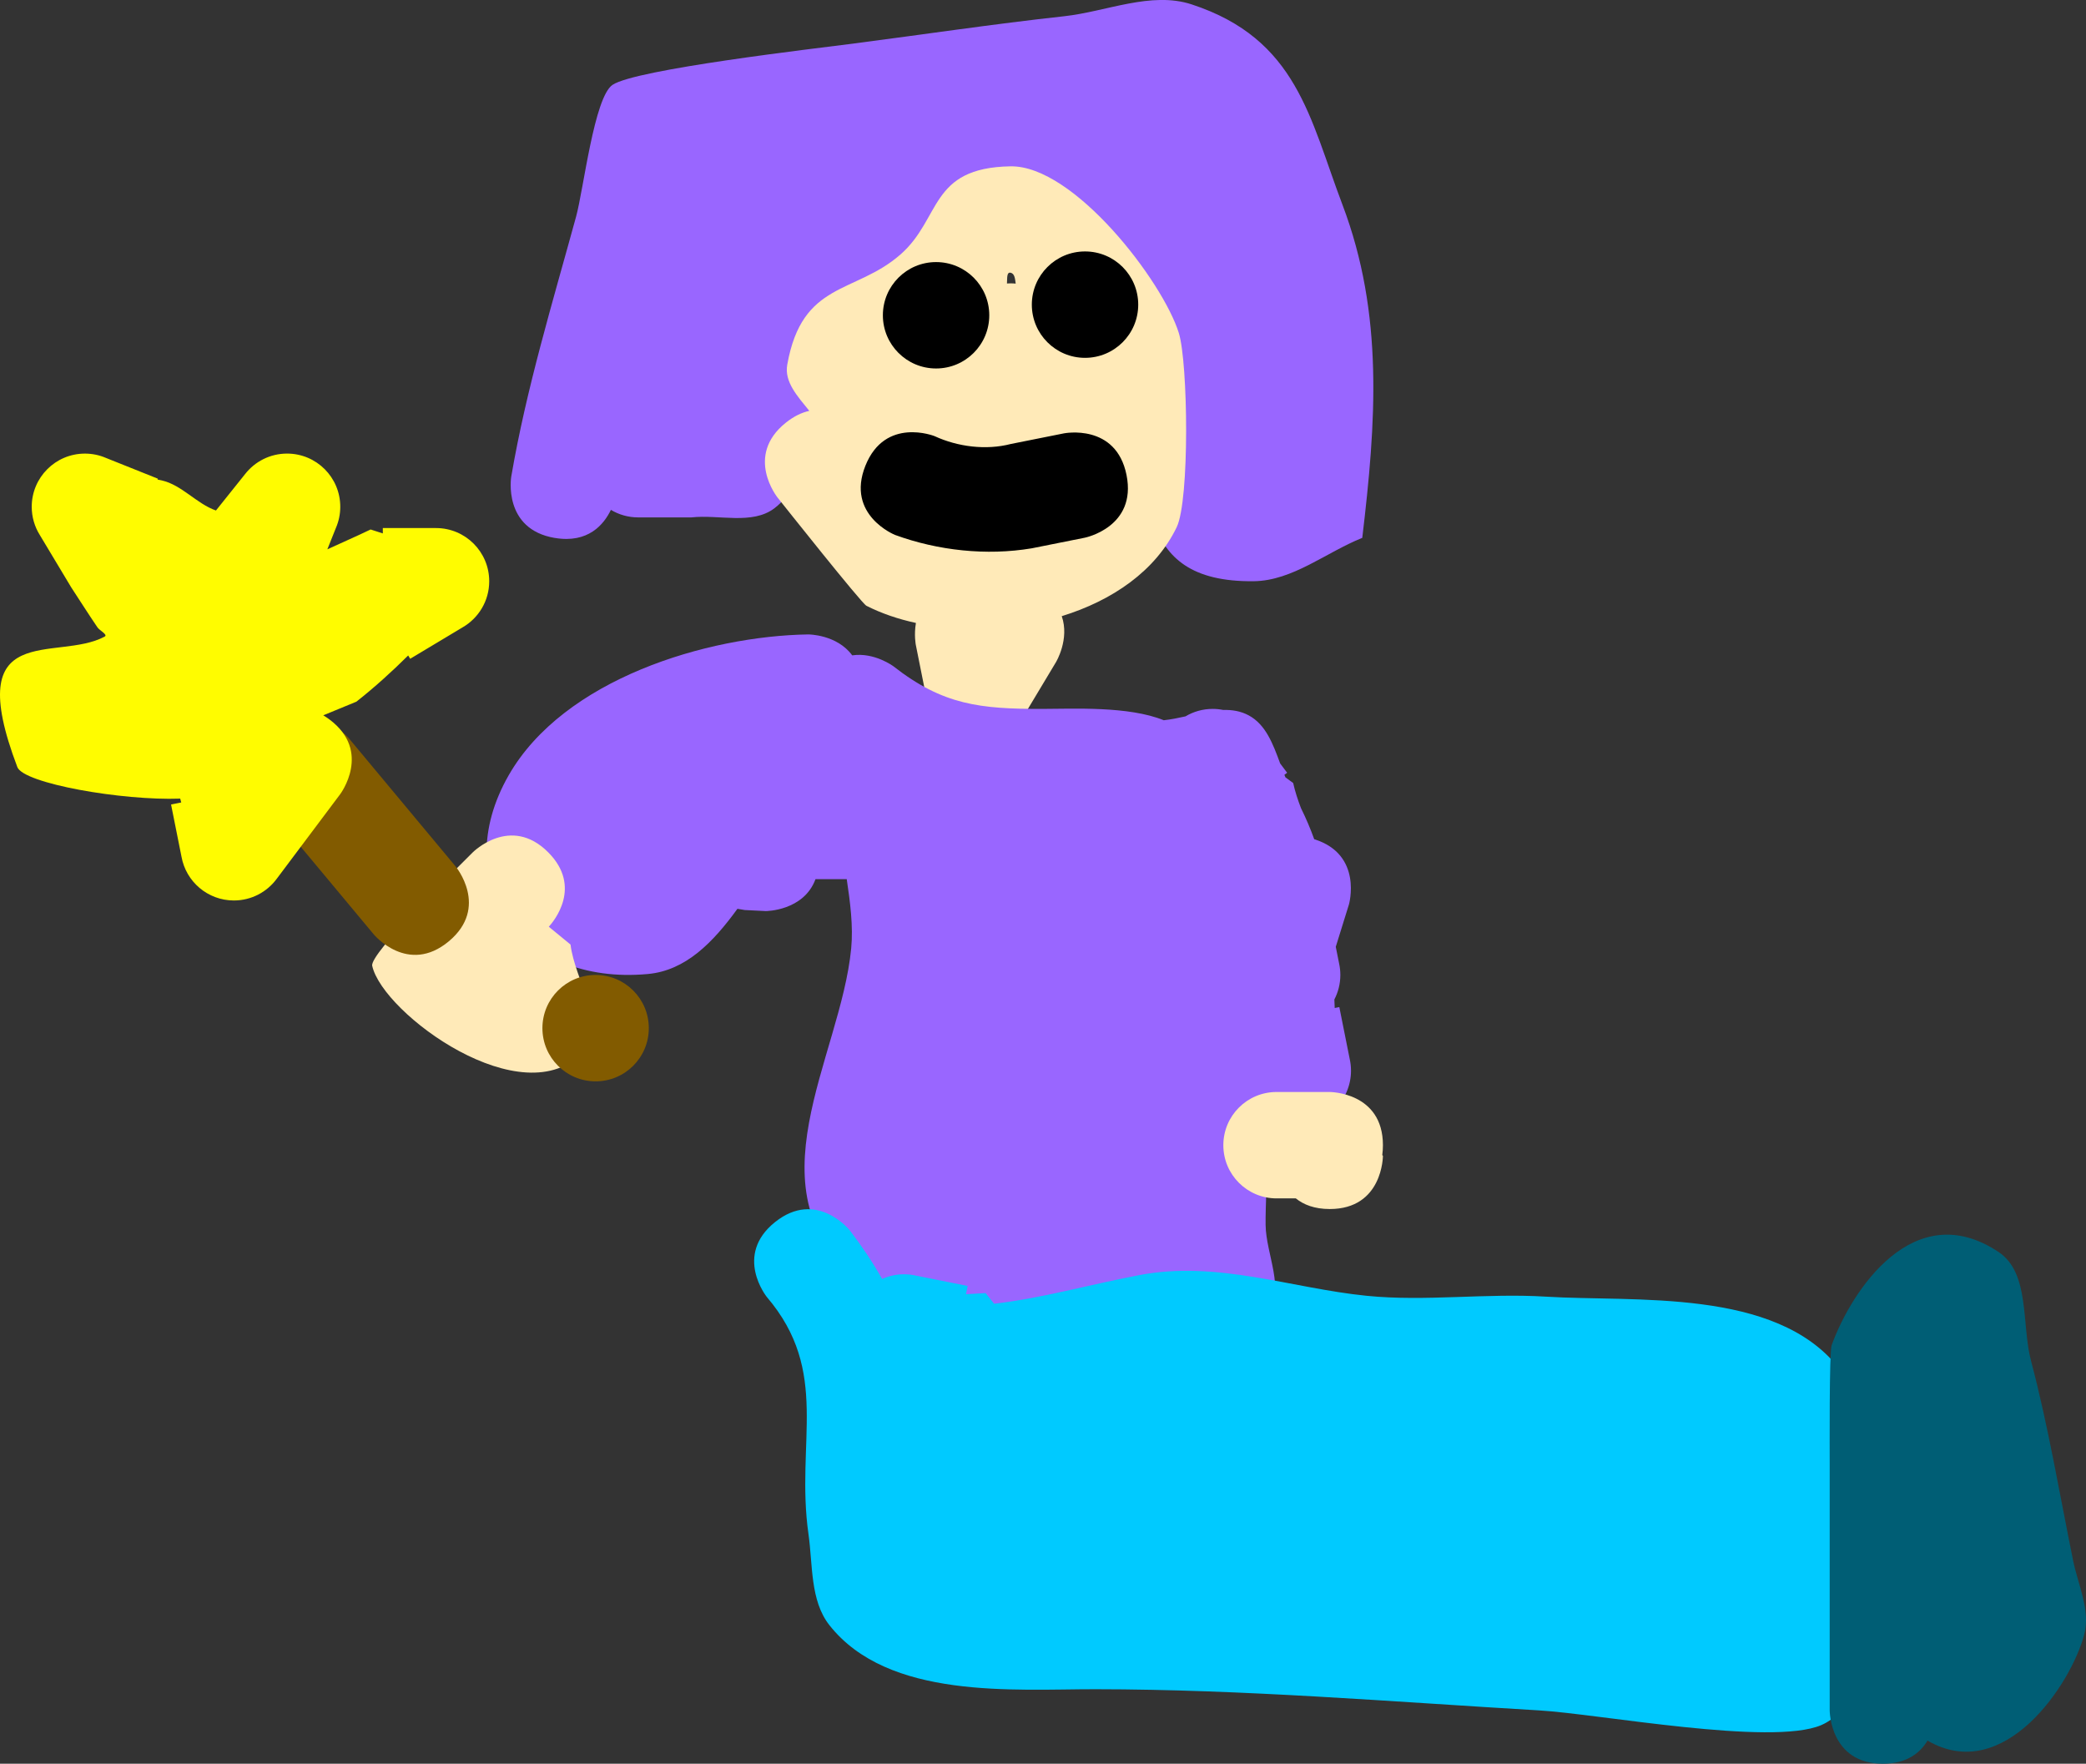 <svg version="1.1" xmlns="http://www.w3.org/2000/svg" xmlns:xlink="http://www.w3.org/1999/xlink" width="98.032" height="82.882" viewBox="0,0,98.032,82.882"><rect x="0" y="0" width="98.032" height="82.882" fill="#333333" stroke="none"/><g transform="translate(-195.256,-113.868)"><g data-paper-data="{&quot;isPaintingLayer&quot;:true}" fill-rule="nonzero" stroke="none" stroke-width="0.5" stroke-linecap="butt" stroke-linejoin="miter" stroke-miterlimit="10" stroke-dasharray="" stroke-dashoffset="0" style="mix-blend-mode: normal"><path d="M221.336,139.15c-2.466,-0.411 -2.055,-2.877 -2.055,-2.877c0.71,-4.149 1.939,-8.171 3.05,-12.231c0.352,-1.286 0.849,-5.603 1.71,-6.186c1.087,-0.735 9.524,-1.707 11.302,-1.938c3.306,-0.429 6.603,-0.923 9.917,-1.286c1.997,-0.219 4.092,-1.184 6.001,-0.557c4.962,1.628 5.546,5.362 7.083,9.411c1.955,5.154 1.577,10.239 0.932,15.658c-1.701,0.679 -3.271,2.017 -5.102,2.037c-5.875,0.066 -4.712,-4.599 -5.823,-8.287c-0.518,-1.719 -1.481,-3.282 -2,-5c-0.366,-1.213 0.44,-3.098 -0.648,-3.747c-2.361,-1.408 -5.527,2.088 -7.06,3.109c-0.76,0.506 -1.631,0.841 -2.356,1.396c-1.028,0.786 -2.318,1.574 -2.667,2.82c-0.592,2.113 -0.224,4.952 -1.97,6.28c-1.042,0.792 -2.601,0.287 -3.902,0.43h-2.5v0c-0.469,0 -0.908,-0.129 -1.283,-0.354c-0.332,0.69 -1.069,1.58 -2.628,1.32z" fill="#9966ff"/><path d="M244.89,144.97l-1.476,2.461c-0.432,0.749 -1.241,1.253 -2.167,1.253c-1.229,0 -2.251,-0.887 -2.461,-2.055l-0.491,-2.455c0,0 -0.093,-0.466 0.005,-1.032c-0.841,-0.182 -1.629,-0.452 -2.327,-0.807c-0.234,-0.119 -3.935,-4.785 -4.178,-5.089c0,0 -1.562,-1.952 0.39,-3.514c0.386,-0.309 0.757,-0.48 1.104,-0.557c-0.561,-0.694 -1.179,-1.363 -1.036,-2.168c0.702,-3.948 3.176,-3.305 5.319,-5.179c1.936,-1.693 1.346,-4.081 5.174,-4.144c2.978,-0.049 7.155,5.401 7.909,7.833c0.435,1.402 0.513,7.851 -0.1,9.124c-0.994,2.067 -3.043,3.455 -5.402,4.182c0.376,1.08 -0.264,2.147 -0.264,2.147zM242.747,126.684c-0.187,-0.038 -0.152,0.253 -0.169,0.506c0.056,-0.004 0.112,-0.006 0.169,-0.006c0.082,0 0.162,0.004 0.242,0.012c-0.032,-0.234 -0.047,-0.472 -0.242,-0.512zM240.294,138.37c0.202,0.013 0.412,0.021 0.628,0.023c-0.109,-0.116 -0.207,-0.243 -0.292,-0.379c-0.138,0.148 -0.252,0.269 -0.336,0.355z" fill="#ffeab8"/><path d="M248.198,136.194c0.49,2.451 -1.961,2.942 -1.961,2.942l-2.5,0.5c-2.12,0.354 -4.399,0.107 -6.419,-0.63c0,0 -2.321,-0.928 -1.393,-3.25c0.928,-2.321 3.25,-1.393 3.25,-1.393c1.089,0.503 2.42,0.671 3.581,0.37l2.5,-0.5c0,0 2.451,-0.49 2.942,1.961z" fill="#000000"/><path d="M236.747,128.684c0,-1.381 1.119,-2.5 2.5,-2.5c1.381,0 2.5,1.119 2.5,2.5c0,1.381 -1.119,2.5 -2.5,2.5c-1.381,0 -2.5,-1.119 -2.5,-2.5z" fill="#000000"/><path d="M243.747,128.184c0,-1.381 1.119,-2.5 2.5,-2.5c1.381,0 2.5,1.119 2.5,2.5c0,1.381 -1.119,2.5 -2.5,2.5c-1.381,0 -2.5,-1.119 -2.5,-2.5z" fill="#000000"/><path d="M255.666,150.398l0.363,0.266c0.087,0.397 0.217,0.789 0.366,1.179c0.234,0.473 0.443,0.963 0.623,1.462c2.303,0.718 1.632,3.065 1.632,3.065l-0.619,1.991l0.156,0.782c0.038,0.174 0.059,0.355 0.059,0.541c0,0.416 -0.102,0.808 -0.281,1.153c0.008,0.133 0.013,0.266 0.016,0.4l0.217,-0.043l0.49,2.449c0.038,0.174 0.059,0.355 0.059,0.541c0,1.381 -1.119,2.5 -2.5,2.5c-0.69,0 -1.315,-0.28 -1.768,-0.732l-0.058,-0.058c0.126,0.846 0.234,1.694 0.313,2.544c0.093,0.996 -0.013,2 0,3c0.018,1.378 0.941,3.047 0.092,4.133c-2.625,3.361 -9.501,0.662 -12.786,0.105c-0.922,-0.012 -1.869,0.178 -2.767,-0.037c-1.245,-0.297 -2.544,-0.677 -3.548,-1.471c-5.417,-4.283 -0.962,-10.553 -0.467,-15.731c0.1,-1.042 -0.045,-2.152 -0.209,-3.254c-0.484,0 -0.981,0 -1.468,0c-0.557,1.5 -2.335,1.5 -2.335,1.5l-0.99,-0.049c-0.114,-0.023 -0.228,-0.042 -0.344,-0.058c-1.139,1.569 -2.424,2.902 -4.212,3.065c-6.01,0.548 -9.416,-4.307 -6.541,-9.335c2.59,-4.529 9.322,-6.551 14.087,-6.624c0,0 1.342,0 2.06,0.984c1.043,-0.156 1.94,0.516 1.94,0.516c2.327,1.821 4.084,2.006 7,2c1.456,-0.003 4.052,-0.138 5.701,0.533c0.335,-0.035 0.677,-0.105 1.021,-0.182c0.374,-0.223 0.811,-0.351 1.277,-0.351c0.169,0 0.335,0.017 0.495,0.049c0.42,-0.011 0.823,0.053 1.196,0.253c0.806,0.432 1.145,1.346 1.481,2.261l0.328,0.438l-0.128,0.096c0.016,0.039 0.031,0.079 0.047,0.118z" fill="#9966ff"/><path d="M257.747,170.684c-0.718,0 -1.23,-0.206 -1.594,-0.5c-0.491,0 -0.906,0 -0.906,0c-1.381,0 -2.5,-1.119 -2.5,-2.5c0,-1.381 1.119,-2.5 2.5,-2.5h2.5c0,0 2.5,0 2.5,2.5c0,0.165 -0.011,0.319 -0.031,0.463l0.031,0.037c0,0 0,2.5 -2.5,2.5z" fill="#ffeab8"/><path d="M221.047,157.418l1.021,0.838c0.2,1.676 1.738,3.78 0.601,5.027c-2.804,3.074 -9.429,-1.776 -9.921,-4.029c-0.125,-0.573 3.902,-4.504 4.731,-5.337c0,0 1.768,-1.768 3.536,0c1.624,1.624 0.264,3.248 0.032,3.501z" fill="#ffeab8"/><path d="M220.747,162.184c0,-1.381 1.119,-2.5 2.5,-2.5c1.381,0 2.5,1.119 2.5,2.5c0,1.381 -1.119,2.5 -2.5,2.5c-1.381,0 -2.5,-1.119 -2.5,-2.5z" fill="#825b00"/><path d="M208.146,148.263c1.921,-1.6 3.521,0.32 3.521,0.32c1.067,1.28 3.933,4.72 5,6c0,0 1.6,1.921 -0.32,3.521c-1.921,1.6 -3.521,-0.32 -3.521,-0.32c-1.067,-1.28 -2.134,-2.561 -3.201,-3.841l-1.799,-2.159c0,0 -1.6,-1.921 0.32,-3.521z" fill="#825b00"/><path d="M210.448,147.483c0.098,0.059 0.198,0.125 0.299,0.201c2,1.5 0.5,3.5 0.5,3.5c-0.5,0.667 -1,1.333 -1.5,2l-1.483,1.977c-0.455,0.62 -1.189,1.023 -2.017,1.023c-1.229,0 -2.251,-0.887 -2.461,-2.055l-0.491,-2.455l0.478,-0.096c-0.017,-0.06 -0.033,-0.12 -0.048,-0.181c-2.722,0.102 -7.361,-0.71 -7.654,-1.482c-2.661,-7.01 1.856,-4.912 4.105,-6.133c0.161,-0.087 -0.236,-0.28 -0.339,-0.431c-0.422,-0.62 -0.823,-1.254 -1.234,-1.881l-1.479,-2.465c-0.239,-0.383 -0.377,-0.836 -0.377,-1.321c0,-1.381 1.119,-2.5 2.5,-2.5c0.348,0 0.68,0.071 0.981,0.2l2.447,0.979l-0.016,0.039c0.066,0.013 0.132,0.028 0.198,0.042c0.945,0.214 1.642,1.1 2.548,1.414l1.375,-1.719c0.458,-0.582 1.168,-0.956 1.967,-0.956c1.381,0 2.5,1.119 2.5,2.5c0,0.348 -0.071,0.68 -0.2,0.981l-0.407,1.018c0.676,-0.313 1.362,-0.608 2.033,-0.932l0.574,0.185v-0.252h2.5c1.381,0 2.5,1.119 2.5,2.5c0,0.927 -0.504,1.735 -1.253,2.167l-2.461,1.476l-0.094,-0.156c-0.773,0.768 -1.58,1.498 -2.434,2.172z" fill="#fffc00"/><path d="M241.575,174.635c0.126,0.152 0.26,0.32 0.4,0.501c2.325,-0.277 4.268,-0.853 6.794,-1.341c3.688,-0.712 7.137,0.608 10.719,0.967c2.763,0.277 5.629,-0.134 8.407,0.039c4.181,0.26 10.788,-0.416 13.766,3.347c3.019,3.815 2.076,8.315 1.985,12.787c-0.936,1.335 -1.307,3.37 -2.809,4.005c-2.344,0.991 -10.438,-0.529 -13.233,-0.694c-6.95,-0.409 -13.888,-0.991 -20.862,-0.996c-3.849,-0.003 -9.742,0.501 -12.511,-3.015c-0.905,-1.15 -0.775,-2.83 -0.981,-4.279c-0.613,-4.329 1.046,-7.619 -1.961,-11.144c0,0 -1.562,-1.952 0.39,-3.514c1.952,-1.562 3.514,0.39 3.514,0.39c0.547,0.714 1.067,1.48 1.518,2.283c0.314,-0.142 0.663,-0.221 1.03,-0.221c0.186,0 0.367,0.02 0.541,0.059l2.449,0.49l-0.078,0.388z" fill="#00caff"/><path d="M285.841,195.663c-0.337,0.566 -0.957,1.087 -2.098,1.087c-2.5,0 -2.5,-2.5 -2.5,-2.5c0,-3.833 0,-7.667 0,-11.5c0,-0.649 -0.024,-5.352 0.091,-5.667c0.942,-2.593 3.879,-7.034 7.853,-4.374c1.479,0.99 1.063,3.398 1.52,5.119c0.803,3.025 1.352,6.315 1.975,9.374c0.234,1.148 0.823,2.342 0.524,3.475c-0.612,2.325 -3.766,7.088 -7.365,4.987z" fill="#005e75"/></g></g></svg>